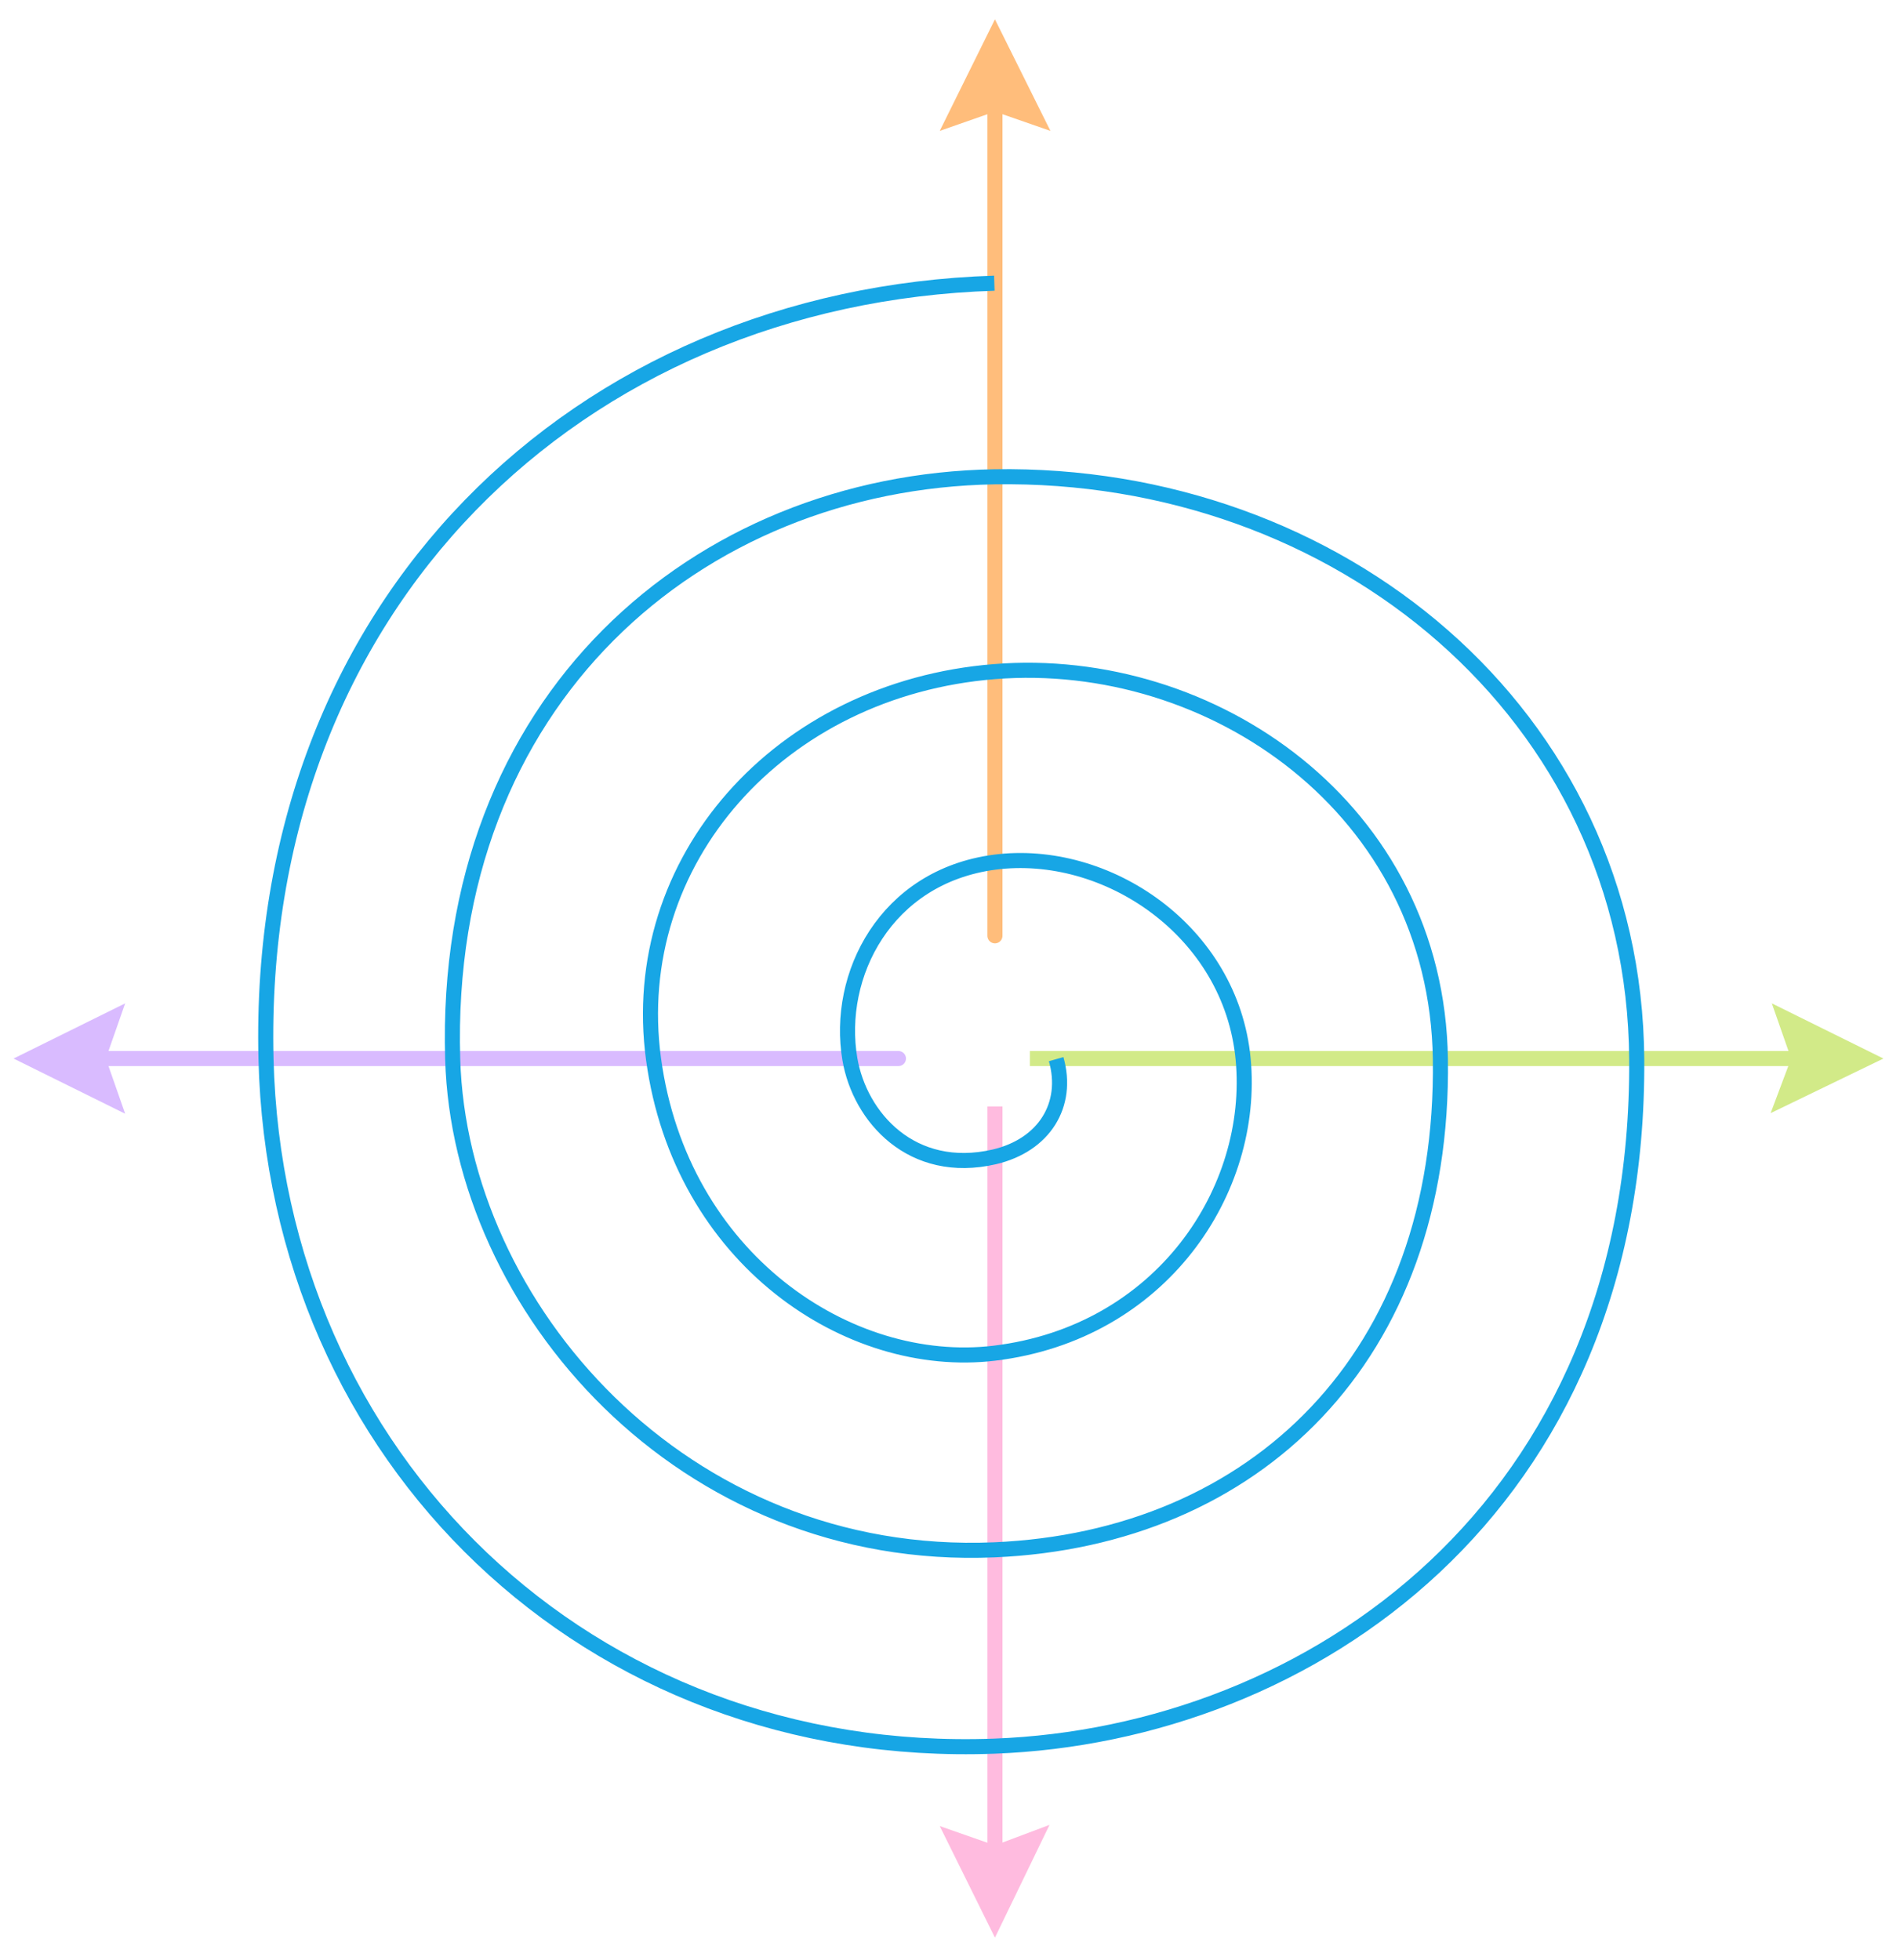 <?xml version="1.0" encoding="utf-8"?>
<!-- Generator: Adobe Illustrator 24.2.3, SVG Export Plug-In . SVG Version: 6.00 Build 0)  -->
<svg version="1.1" id="Layer_1" xmlns="http://www.w3.org/2000/svg" xmlns:xlink="http://www.w3.org/1999/xlink" x="0px" y="0px"
	 width="630px" height="650px" viewBox="0 0 630 650" style="enable-background:new 0 0 630 650;" xml:space="preserve">
<line style="fill:none;stroke:#FFBBDF;stroke-width:5;" x1="329.9" y1="366.9" x2="329.9" y2="619.7"/>
<line style="fill:none;stroke:#FFBD7B;stroke-width:5;stroke-linecap:round;stroke-linejoin:round;" x1="329.9" y1="29.2" x2="329.9" y2="310.3"/>
<g>
	<polygon style="fill:#FFBBDF;" points="329.9,611.9 348,605.1 329.9,642.5 311.6,605.5 	"/>
	<polygon style="fill:#FFBD7B;" points="329.9,37 311.6,43.4 329.9,6.4 348.3,43.4 	"/>
	
		<line style="fill:none;stroke:#D9BBFF;stroke-width:5;stroke-linecap:round;stroke-linejoin:round;" x1="297.9" y1="351" x2="27.3" y2="351"/>
	<line style="fill:none;stroke:#D2EA88;stroke-width:5;" x1="601.7" y1="351" x2="341.5" y2="351"/>
	<polygon style="fill:#D9BBFF;" points="35.1,351 41.5,369.3 4.5,351 41.5,332.7 	"/>
	<polygon style="fill:#D2EA88;" points="593.9,351 587.5,332.7 624.5,351 587.1,369.1 	"/>
	<path style="fill:none;stroke:#17A6E5;stroke-width:5;" d="M350.2,351.2c4.3,15.1-3.9,28.5-20.5,32.4
		c-27.3,6.3-44.6-13.1-47.9-32.4c-4.7-27.8,11.8-60.5,47.9-65.3c37.2-4.9,78.5,22.8,82.5,65.3c4.1,43.4-27,90.8-82.5,97.5
		c-48.3,5.8-104-31.3-113-97.5c-8.9-65.7,41.8-122.8,113-128.5c72-5.8,146.7,45.4,147.9,128.5c1.4,98.9-61.6,159-147.9,162.7
		c-103.4,4.4-177.2-80.5-179.6-162.7c-3.5-119.2,81.2-191.4,179.6-193.1c113.6-1.9,212.2,78.3,213,193.1
		c1,149.1-108.7,223.9-213,227.8c-134.6,5-238.2-95.4-241.5-227.8c-3.7-151,103.7-252.9,241.5-257.3"/>
</g>
</svg>
